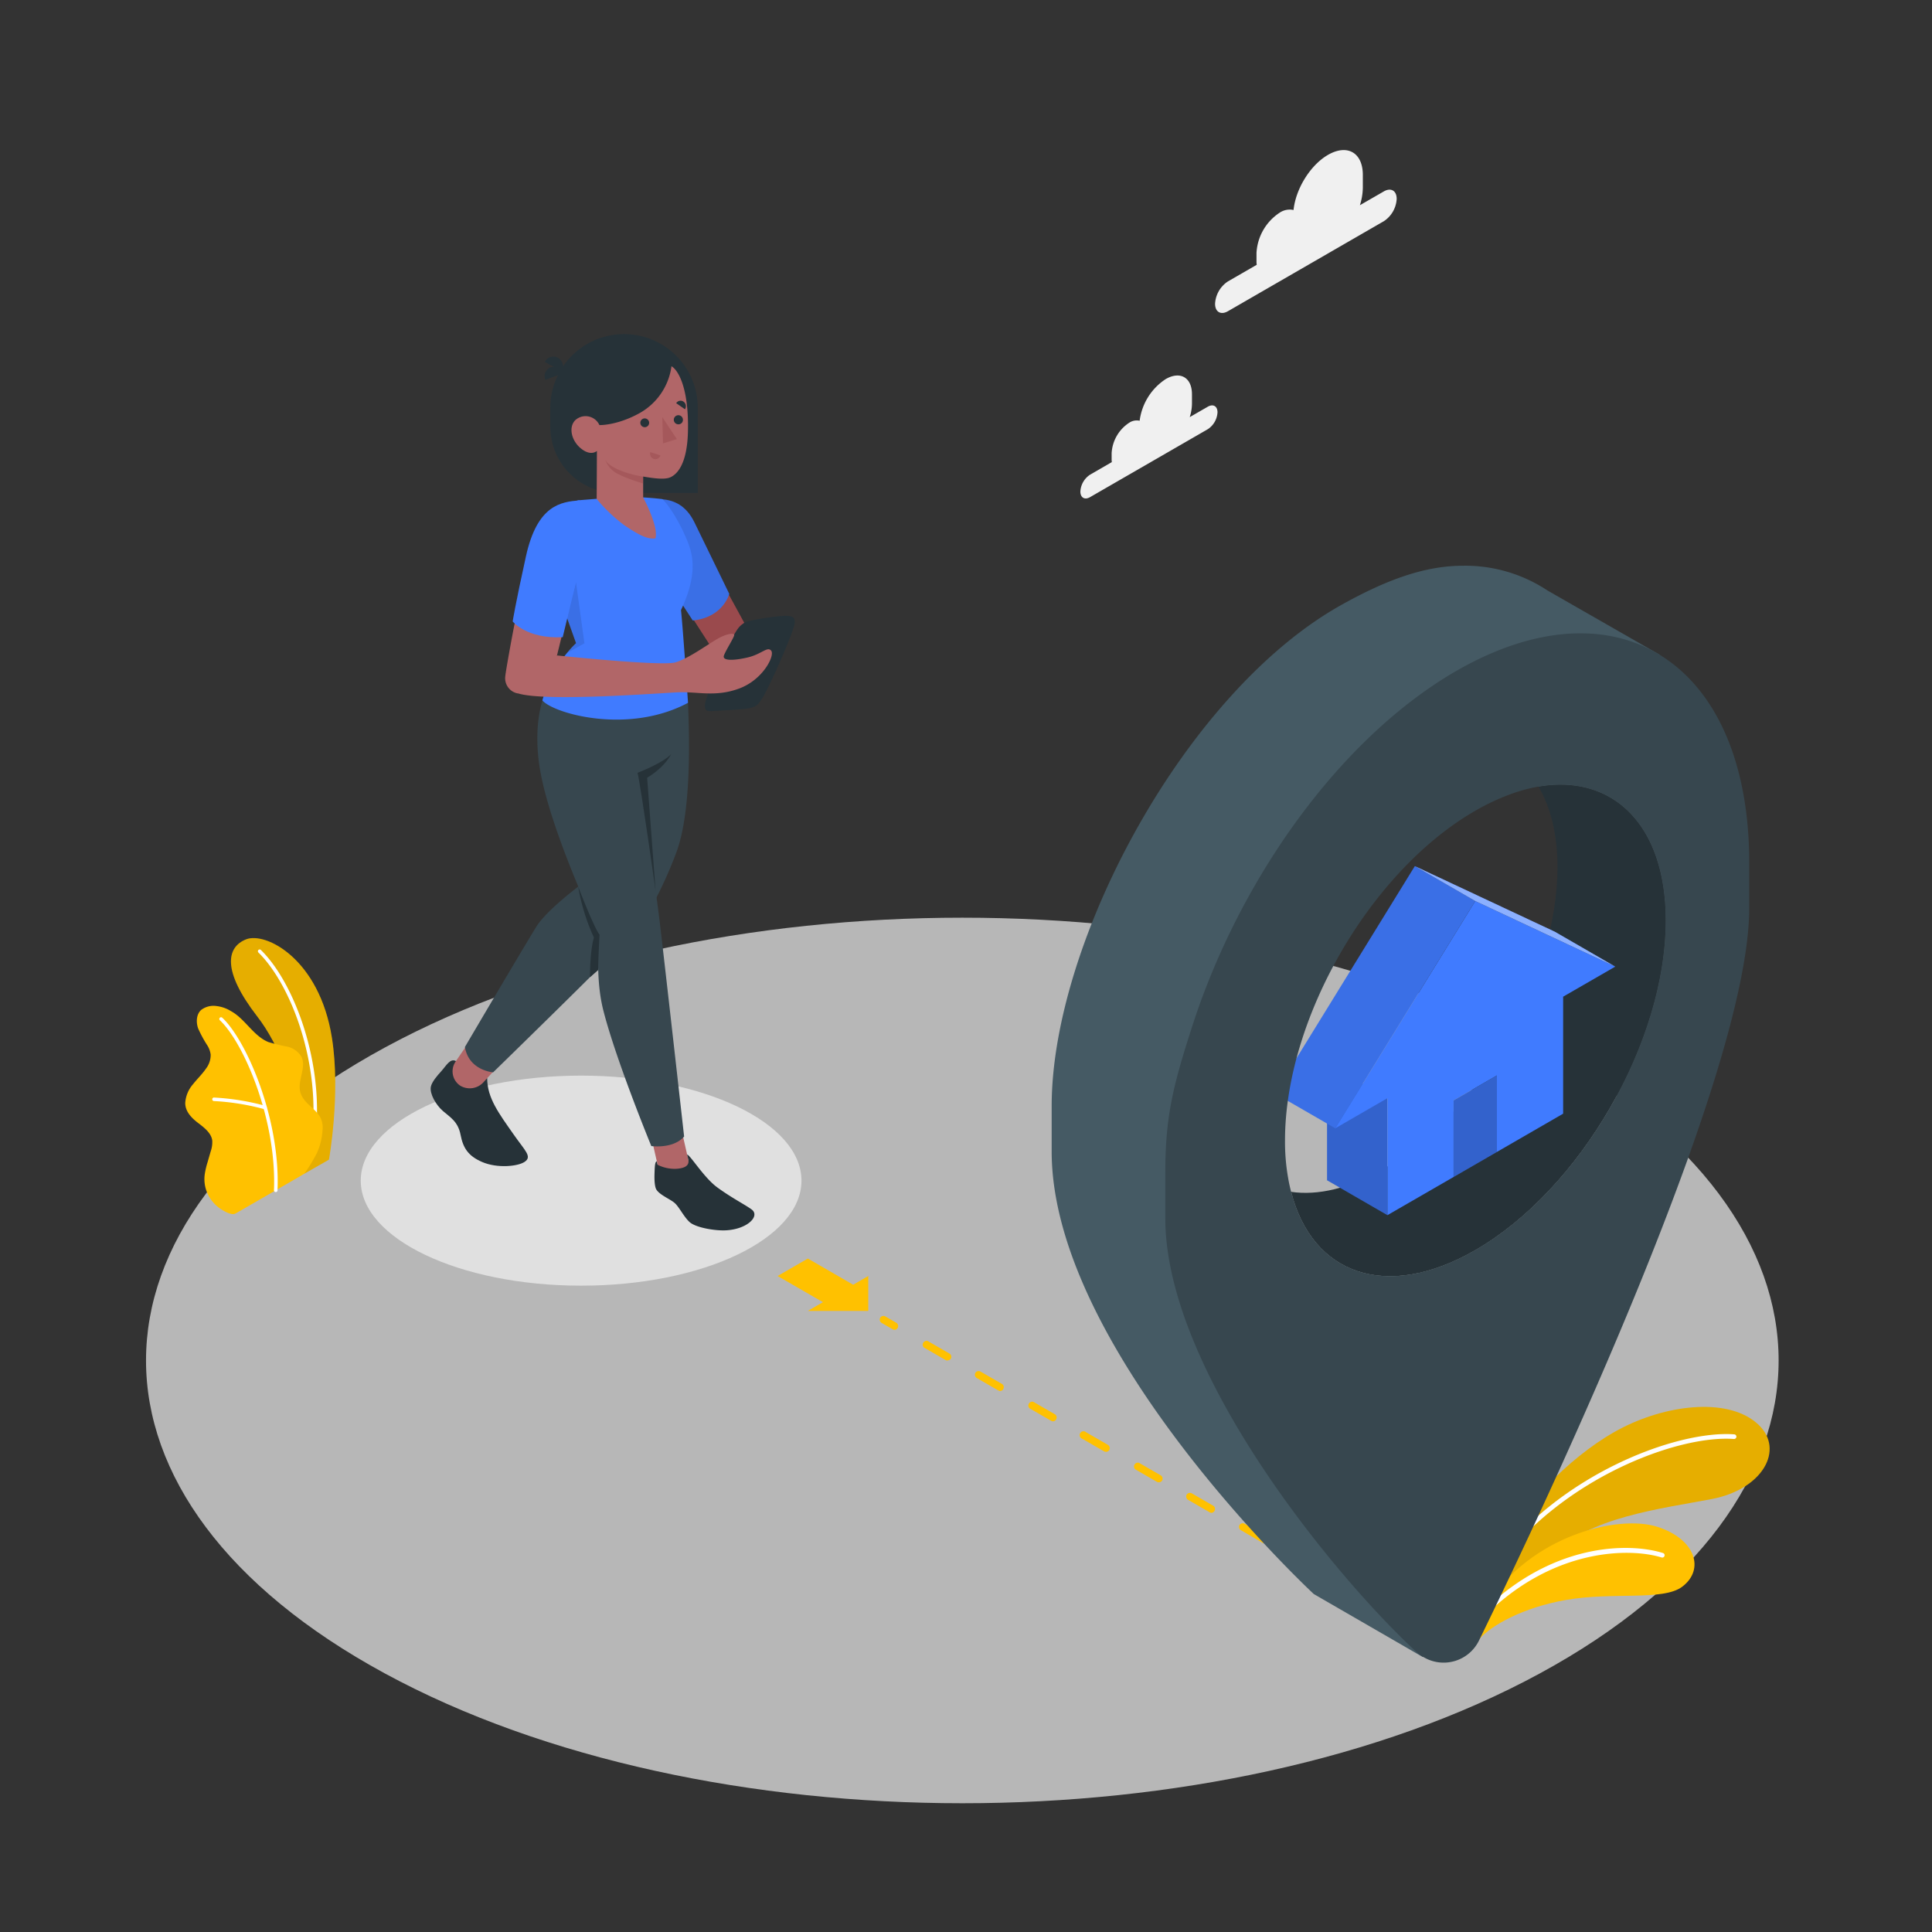 <svg xmlns="http://www.w3.org/2000/svg" viewBox="0 0 500 500"><rect x="0" y="0" width="500" height="500" fill="#333333" stroke="none"/><g id="freepik--Floor--inject-1--inject-26"><path id="freepik--floor--inject-1--inject-26" d="M99.67,433.12c82.5,44.74,216.26,44.75,298.76,0s82.5-117.31,0-162.06-216.26-44.75-298.76,0S17.16,388.37,99.67,433.12Z" style="fill:#f0f0f0;opacity:0.7"></path></g><g id="freepik--Shadow--inject-1--inject-26"><ellipse id="freepik--shadow--inject-1--inject-26" cx="150.39" cy="305.55" rx="57.03" ry="27.18" style="fill:#e0e0e0"></ellipse></g><g id="freepik--Plants--inject-1--inject-26"><g id="freepik--plants--inject-1--inject-26"><g id="freepik--plants--inject-1--inject-26"><path d="M78.72,303.78l6.41-3.66s3.08-16.94.78-31.5c-3.24-20.48-17.18-27.54-22.24-25.51s-6.25,8.1,2.89,19.93C72,270,78.9,284.78,78.72,303.78Z" style="fill:#FFC100"></path><g style="opacity:0.1"><path d="M78.72,303.78l6.41-3.66s3.08-16.94.78-31.5c-3.24-20.48-17.18-27.54-22.24-25.51s-6.25,8.1,2.89,19.93C72,270,78.9,284.78,78.72,303.78Z"></path></g><path d="M81.05,295.65H81a.47.47,0,0,1-.39-.52C83.24,276,75.53,255,66.87,246.5a.46.46,0,0,1,.64-.66c8.82,8.62,16.68,30,14,49.42A.46.46,0,0,1,81.05,295.65Z" style="fill:#fff"></path><path d="M60.94,314.06c-1,.58-3.1-.69-3.9-1.23a9.72,9.72,0,0,1-3.22-3.69,9.1,9.1,0,0,1-.8-5.44,20.59,20.59,0,0,1,.69-2.89l.81-2.81a7.24,7.24,0,0,0,.41-2.83c-.25-1.92-2-3.27-3.5-4.43-1.72-1.28-3.5-3-3.49-5.29a8.14,8.14,0,0,1,2-4.84c1.1-1.4,2.41-2.63,3.41-4.11a5.74,5.74,0,0,0,1.17-3.59,6.05,6.05,0,0,0-.79-2.25,31.65,31.65,0,0,1-2.45-4.5c-.57-1.62-.49-3.63.78-4.79a5.28,5.28,0,0,1,4-1,9,9,0,0,1,3.7,1.3c3.67,2,5.77,6.38,9.66,8a41.13,41.13,0,0,0,4.72,1.15A5.78,5.78,0,0,1,78,273.46c1.43,2.86-1.22,6.37-.21,9.41.89,2.68,3.49,3.7,5,6.12a5.76,5.76,0,0,1,.68,3.51A16.76,16.76,0,0,1,82,298.44a42.77,42.77,0,0,1-3.26,5.34C78.66,303.84,61.09,314,60.94,314.06Z" style="fill:#FFC100"></path><path d="M71.34,308.51h0a.45.45,0,0,1-.44-.47c.75-18.15-7.8-38.18-14-44a.45.45,0,0,1,.62-.66c6.34,5.93,15.07,26.3,14.3,44.69A.45.45,0,0,1,71.34,308.51Z" style="fill:#fff"></path><path d="M68.63,287.08l-.14,0a61.51,61.51,0,0,0-13.17-2.13.46.46,0,0,1,0-.91,62.62,62.62,0,0,1,13.4,2.16.46.46,0,0,1-.13.9Z" style="fill:#fff"></path></g><g id="freepik--plants--inject-1--inject-26"><path d="M391.77,396.11c3.45-7.5,16-20.54,28.25-26.7s27.74-7.66,35.07-.7c6.82,6.48,1.07,16.69-12,19.22s-31.86,4.59-41.76,14.77l-15.91,10.76Z" style="fill:#FFC100"></path><path d="M391.77,396.11c3.45-7.5,16-20.54,28.25-26.7s27.74-7.66,35.07-.7c6.82,6.48,1.07,16.69-12,19.22s-31.86,4.59-41.76,14.77l-15.91,10.76Z" style="opacity:0.1"></path><path d="M386.51,406.11a.61.61,0,0,0,.7-.21c16.77-23.29,47-34.58,61.52-33.49a.61.61,0,0,0,.65-.56.6.6,0,0,0-.56-.64c-14.78-1.12-45.57,10.34-62.59,34a.6.6,0,0,0,.14.84A.39.39,0,0,0,386.51,406.11Z" style="fill:#fff"></path><path d="M382.81,424.24c3.14-3.66,11.48-8.25,22.44-10.17,12.13-2.13,25.12.3,30.08-3.41,5.95-4.46,3.52-12.37-6.47-15.54s-32.56,2.1-44.14,20.31Z" style="fill:#FFC100"></path><path d="M383,419a.6.6,0,0,0,.64-.15c17.91-18.32,38.17-18.33,46.38-15.78a.6.6,0,0,0,.75-.4.59.59,0,0,0-.39-.75c-9.08-2.82-29.32-2.61-47.61,16.09a.6.6,0,0,0,0,.85A.59.59,0,0,0,383,419Z" style="fill:#fff"></path></g></g></g><g id="freepik--Line--inject-1--inject-26"><g id="freepik--line--inject-1--inject-26"><g id="freepik--Arrow--inject-1--inject-26"><polygon points="201.24 330.23 212.98 337 209.07 339.26 224.71 339.26 224.71 330.23 220.8 332.49 209.07 325.71 201.24 330.23" style="fill:#FFC100"></polygon></g><g id="freepik--line--inject-1--inject-26"><path d="M231.54,344.17a.94.94,0,0,1-.48-.13l-2.92-1.69a1,1,0,0,1-.35-1.31,1,1,0,0,1,1.32-.36l2.92,1.69a1,1,0,0,1-.49,1.8Z" style="fill:#FFC100"></path><path d="M354.57,415.2a.94.94,0,0,1-.48-.13l-5.63-3.25a1,1,0,0,1,1-1.67l5.62,3.25a1,1,0,0,1-.48,1.8Zm-13.67-7.9a1,1,0,0,1-.48-.12l-5.63-3.25a1,1,0,1,1,1-1.67l5.63,3.25a1,1,0,0,1-.49,1.79Zm-13.67-7.89a.94.94,0,0,1-.48-.13L321.12,396a1,1,0,0,1-.35-1.31,1,1,0,0,1,1.32-.35l5.63,3.25a1,1,0,0,1-.49,1.79Zm-13.67-7.89a.94.94,0,0,1-.48-.13l-5.63-3.25a1,1,0,0,1-.35-1.31,1,1,0,0,1,1.32-.36l5.62,3.25a1,1,0,0,1-.48,1.8Zm-13.67-7.89a.94.94,0,0,1-.48-.13l-5.63-3.25a1,1,0,0,1,1-1.67l5.63,3.25a1,1,0,0,1,.35,1.32A1,1,0,0,1,299.89,383.63Zm-13.67-7.89a1,1,0,0,1-.48-.13l-5.63-3.25a1,1,0,1,1,1-1.67l5.63,3.25a1,1,0,0,1,.35,1.31A1,1,0,0,1,286.22,375.74Zm-13.67-7.9a1,1,0,0,1-.48-.12l-5.63-3.25a1,1,0,0,1,1-1.67l5.63,3.25a1,1,0,0,1-.49,1.79ZM258.88,360a.94.94,0,0,1-.48-.13l-5.63-3.25a1,1,0,0,1-.35-1.31,1,1,0,0,1,1.32-.36l5.63,3.25a1,1,0,0,1-.49,1.8Zm-13.67-7.89a.94.94,0,0,1-.48-.13l-5.63-3.25a1,1,0,0,1,1-1.67l5.63,3.25a1,1,0,0,1,.35,1.32A1,1,0,0,1,245.21,352.06Z" style="fill:#FFC100"></path><path d="M365.53,421.52a1,1,0,0,1-.48-.12l-2.92-1.69a1,1,0,0,1-.35-1.31,1,1,0,0,1,1.32-.36l2.91,1.69a1,1,0,0,1-.48,1.79Z" style="fill:#FFC100"></path></g></g></g><g id="freepik--Pin--inject-1--inject-26"><g id="freepik--pin--inject-1--inject-26"><path d="M429.3,169.32h0l-.9-.52-27.94-16a38.52,38.52,0,0,0-21.82-6.39c-9.77,0-19.63,3.54-31.24,10-40.57,22.48-75.23,87.3-75.23,129.86V298c0,51.58,67.84,114.54,67.84,114.54l28.13,16.25a.12.12,0,0,0,.12.05c-.94-1.11,29.89-46.09,59-133.83C459.4,197.85,429.9,169.88,429.3,169.32ZM381.82,323.54c-23,13.27-42.23,6.32-47.68-15.09C323.61,307,316,298.9,313.65,285.6c-2.95-43,19.87-77.19,52.55-91.07,14-5.09,25.68-1.46,31.94,9.06,19.2-3.3,32.94,9.86,32.94,34.64C431.08,269.63,409,307.85,381.82,323.54Z" style="fill:#455a64"></path><path d="M431.08,238.23c0,31.4-22.05,69.62-49.26,85.31-23,13.27-42.23,6.32-47.68-15.09,6.91,1,15.07-.85,23.84-5.92,24.92-14.37,45.1-49.35,45.1-78.09,0-8.54-1.78-15.57-4.94-20.85C417.34,200.29,431.08,213.45,431.08,238.23Z" style="fill:#263238"></path><polygon points="343.44 305.45 359.07 314.48 359.07 284.2 343.44 275.17 343.44 305.45" style="fill:#407BFF"></polygon><polygon points="343.44 305.45 359.07 314.48 359.07 284.2 343.44 275.17 343.44 305.45" style="opacity:0.2"></polygon><polygon points="418.03 250.16 381.8 233.18 345.57 292 359.07 284.2 359.07 314.48 376.19 304.6 376.19 284.79 387.4 278.32 387.4 298.12 404.54 288.22 404.54 257.94 418.03 250.16" style="fill:#407BFF"></polygon><polygon points="366.16 224.15 381.8 233.18 345.57 292 329.93 282.97 366.16 224.15" style="fill:#407BFF"></polygon><polygon points="366.16 224.15 381.8 233.18 345.57 292 329.93 282.97 366.16 224.15" style="opacity:0.1"></polygon><polygon points="366.16 224.15 381.8 233.18 418.03 250.16 402.39 241.13 366.16 224.15" style="fill:#407BFF"></polygon><polygon points="366.16 224.15 381.8 233.18 418.03 250.16 402.39 241.13 366.16 224.15" style="fill:#fff;opacity:0.4"></polygon><polygon points="376.19 304.6 387.4 298.12 387.4 278.32 376.19 284.79 376.19 304.6" style="fill:#407BFF"></polygon><polygon points="376.19 304.6 387.4 298.12 387.4 278.32 376.19 284.79 376.19 304.6" style="opacity:0.2"></polygon><path d="M429.3,169.32h0l-.9-.52c-13.56-7.62-31.68-6.6-51.59,4.88-30,17.35-56,53.79-68.29,92-4.88,15.15-6.94,23.17-6.94,37.82v11.77c0,39.75,44.32,93.22,65.05,112.31a9.35,9.35,0,0,0,1.51,1.14.12.12,0,0,0,.12.05,10.18,10.18,0,0,0,14.5-4.2C400.62,388,452.7,277.75,452.7,235V223.27C452.7,196.77,443.74,178,429.3,169.32ZM334.14,308.45c-.28-1.09-.54-2.23-.74-3.4a53.85,53.85,0,0,1-.84-9.94c0-31.4,22-69.61,49.26-85.3a58.84,58.84,0,0,1,9-4.24,42.45,42.45,0,0,1,7.33-2c19.2-3.3,32.94,9.86,32.94,34.64,0,31.4-22.05,69.62-49.26,85.31C358.85,336.81,339.59,329.86,334.14,308.45Z" style="fill:#37474f"></path></g></g><g id="freepik--Character--inject-1--inject-26"><g id="freepik--character--inject-1--inject-26"><path d="M180.6,127.58h-21a17.18,17.18,0,0,1-17.18-17.18v-4.85a19.08,19.08,0,0,1,19.08-19.08h0a19.08,19.08,0,0,1,19.08,19.08Z" style="fill:#263238"></path><path d="M145.47,96.05,141,93.68a2.44,2.44,0,0,1,3.35-1.11A2.65,2.65,0,0,1,145.47,96.05Z" style="fill:#263238"></path><path d="M145.84,96.55l-4.7,1.76a2.44,2.44,0,0,1,1.37-3.25A2.66,2.66,0,0,1,145.84,96.55Z" style="fill:#263238"></path><polygon points="187.56 151.93 193.34 162.52 185.31 169.41 177.28 156.96 187.56 151.93" style="fill:#9a4a4d"></polygon><path d="M171.4,129.21c3,.26,6.16,1.55,8.33,6l9,18.48s-1.52,6.08-9.44,6.89l-3.14-4.82Z" style="fill:#407BFF"></path><path d="M171.4,129.21c3,.26,6.16,1.55,8.33,6l9,18.48s-1.52,6.08-9.44,6.89l-3.14-4.82Z" style="opacity:0.1"></path><path d="M118,274.6c-1.51-.78-2.46,1.13-3.83,2.67-1,1.07-2.45,2.78-2.67,4-.33,1.82,1.31,4.67,3.12,6.25s3.91,2.7,4.57,6.15,2,5.5,5.58,7.05c3.92,1.69,9.17,1.15,10.95,0,2.11-1.37.18-2.86-2.77-7.09-3.86-5.52-6.87-9.47-6.87-14.62Z" style="fill:#263238"></path><path d="M121.09,270.07l-3.17,4.65A4.46,4.46,0,0,0,119,280.9l.1.07a4.8,4.8,0,0,0,6.07-.94l4.94-5.4Z" style="fill:#b16668"></path><path d="M178.06,181.92c.2,5.92,1.24,27.5-3.08,38.83a106.26,106.26,0,0,1-9,18.47c-1.29,2.21-38.36,38.3-38.36,38.3s-6.3-.46-7.3-6.56c0,0,15.19-25.83,18.48-31.12s14.94-13.42,14.94-13.42l-1.06-49.65Z" style="fill:#37474f"></path><rect x="169.72" y="293.1" width="8.04" height="11.71" transform="translate(409.44 551.95) rotate(167.19)" style="fill:#b16668"></rect><path d="M165,200a49.94,49.94,0,0,0,7.17-8.25c6-8.28,5.07-15.63,5.07-15.63h-2.46l-32.41.66c-3.22,5.27-3.92,13.26-2.83,21,2.25,16.15,15.63,44.1,15.63,44.1-.19,2.21-1.12,11.49,1,19.72,3.33,13,12.39,35,12.39,35s5.67.81,8.49-2.47c0,0-5-44.61-6.37-56C169.19,225.71,165,200,165,200Z" style="fill:#37474f"></path><path d="M178.08,299.9l-.26-1.12c.83.16,4.35,6,7.84,8.54,3.82,2.78,7.14,4.42,8.85,5.68,2.28,1.67-1,5.11-6.65,5.41-2.79.15-7.87-.7-9.44-2.18s-2.7-4-3.94-5-3.76-2-4.61-3.37c-.46-.75-.54-2.62-.48-4.22s.09-3.08.6-3.06c0,.17.19.86.19.86a9.82,9.82,0,0,0,4.77,1.05C176.27,302.41,178.73,302.1,178.08,299.9Z" style="fill:#263238"></path><path d="M169.66,230.51S165.88,203.66,165,200c0,0,6.66-2.54,8.71-4.86,0,0-1.46,3.25-6.23,6.14Z" style="fill:#263238"></path><path d="M149.64,229.47s3.9,10.23,5.52,12.44c0,0-.41,7.61-.35,9.15l-2.11,1.83s-.1-6.39,1-10.26A52.44,52.44,0,0,1,149.64,229.47Z" style="fill:#263238"></path><path d="M176.24,157.89c.51,4.7,1.82,24,1.82,24-15.51,8.28-34.75,2.79-37.69-.62a32.81,32.81,0,0,1,8.71-14.82l-5-14s-.6-1.44-.59-1.45c.31-.52,7.81-7.28,4.12-18a2.7,2.7,0,0,1,2.35-3.55l4.45-.36,12.08-.36c2.88.17,4.94.44,4.94.44,1.85,1.74,4.77,6.49,6.66,11.33C179.28,143.66,180.6,148.65,176.24,157.89Z" style="fill:#407BFF"></path><polygon points="147.29 157.52 149.06 150.67 151.25 166.49 146.82 168.95 149.08 166.48 146.79 160.09 147.29 157.52" style="opacity:0.1"></polygon><path d="M173.78,94.78c2,1.19,4.51,6.26,4.26,16.88-.21,9-3.13,11.24-4.59,11.88s-4.29.25-7-.21v5.41s4.09,7.57,3.17,10.59c-2,.34-4.51-1-8.06-3.41a41.58,41.58,0,0,1-7.14-6.79l.06-12.43s-1.62,1.57-4.36-.83c-2.26-2-3-5.31-1.26-7.11a3.94,3.94,0,0,1,6.27,1.25s4.39.17,10.22-3A16.41,16.41,0,0,0,173.78,94.78Z" style="fill:#b16668"></path><path d="M168,109.4a1.14,1.14,0,1,1-1.19-1.12A1.16,1.16,0,0,1,168,109.4Z" style="fill:#263238"></path><g style="opacity:0.5;mix-blend-mode:multiply"><path d="M168.29,117l2.63.84a1.36,1.36,0,0,1-1.71.94A1.44,1.44,0,0,1,168.29,117Z" style="fill:#9a4a4d"></path></g><path d="M177.27,105.92,175,104.34a1.33,1.33,0,0,1,1.9-.39A1.44,1.44,0,0,1,177.27,105.92Z" style="fill:#263238"></path><path d="M176.74,108.58a1.14,1.14,0,0,1-1.07,1.23,1.18,1.18,0,1,1,1.07-1.23Z" style="fill:#263238"></path><g style="opacity:0.5;mix-blend-mode:multiply"><polygon points="171.4 107.94 171.58 114.75 175.17 113.64 171.4 107.94" style="fill:#9a4a4d"></polygon></g><g style="opacity:0.5;mix-blend-mode:multiply"><path d="M166.41,123.33c-2.9-.38-8.86-2.09-9.79-4.45a6.12,6.12,0,0,0,2.09,3c1.78,1.52,7.7,3.24,7.7,3.24Z" style="fill:#9a4a4d"></path></g><path d="M130.78,174.92c.07-1,1.9-11.37,3.15-17.18l12.22,3.74-2,8.15L134,179.46A4,4,0,0,1,130.78,174.92Z" style="fill:#b16668"></path><path d="M149.93,129.49c-4.69.41-10.87,1.11-13.81,14.46-2.76,12.51-3.44,16.88-3.44,16.88s3.61,4.57,12.95,4.07l3.43-14.23C155.31,142.44,153.3,136.55,149.93,129.49Z" style="fill:#407BFF"></path><path d="M189.44,165.24c1.68-3.12,2.1-3.26,3.09-4s7.13-1.6,9.67-1.81c3-.25,4.05.3,3.22,2.87-1.78,5.5-7.18,17.18-8.39,18.8-.79,1-.95,2-4.31,2.36-3.14.31-7.08.48-8.24.55s-2.76.36-1.72-3.05a112.32,112.32,0,0,1,4.59-11.33C188.64,166.87,189.44,165.24,189.44,165.24Z" style="fill:#263238"></path><path d="M144.19,169.63s27.16,2.87,30.67,1.78,8.25-4.61,10.79-6.06,4.36-1.58,4.36-1-2.17,3.93-2.66,5.3,2.34,1.37,6.06.52,5.21-3,6.18-1.76-2.06,7.45-8.24,9.76-10.77.78-15.87,1-34.36,2.5-41.45.27a6.25,6.25,0,0,1,2.45-6A21.87,21.87,0,0,1,144.19,169.63Z" style="fill:#b16668"></path></g></g><g id="freepik--Clouds--inject-1--inject-26"><g id="freepik--clouds--inject-1--inject-26"><path d="M317.79,72.83l7.45-4.3a6.62,6.62,0,0,1-.06-.91V65.46a13.31,13.31,0,0,1,6-10.42,4.66,4.66,0,0,1,3.59-.69c.55-5.46,4.33-11.63,8.93-14.28,5-2.87,9-.55,9,5.2v3.22a15.56,15.56,0,0,1-.76,4.62l6.19-3.57c1.84-1.06,3.33-.2,3.33,1.93a7.38,7.38,0,0,1-3.33,5.78L317.79,80.54c-1.84,1.06-3.33.2-3.33-1.93A7.38,7.38,0,0,1,317.79,72.83Z" style="fill:#f0f0f0"></path><path d="M282.12,122.84l5.62-3.25a5,5,0,0,1-.05-.69v-1.62a10.06,10.06,0,0,1,4.54-7.87,3.5,3.5,0,0,1,2.71-.52,15.19,15.19,0,0,1,6.74-10.78c3.75-2.17,6.8-.41,6.8,3.92v2.44a11.69,11.69,0,0,1-.58,3.48l4.67-2.69c1.39-.8,2.52-.15,2.52,1.45a5.59,5.59,0,0,1-2.52,4.37l-30.45,17.57c-1.39.81-2.52.16-2.52-1.45A5.56,5.56,0,0,1,282.12,122.84Z" style="fill:#f0f0f0"></path></g></g></svg>